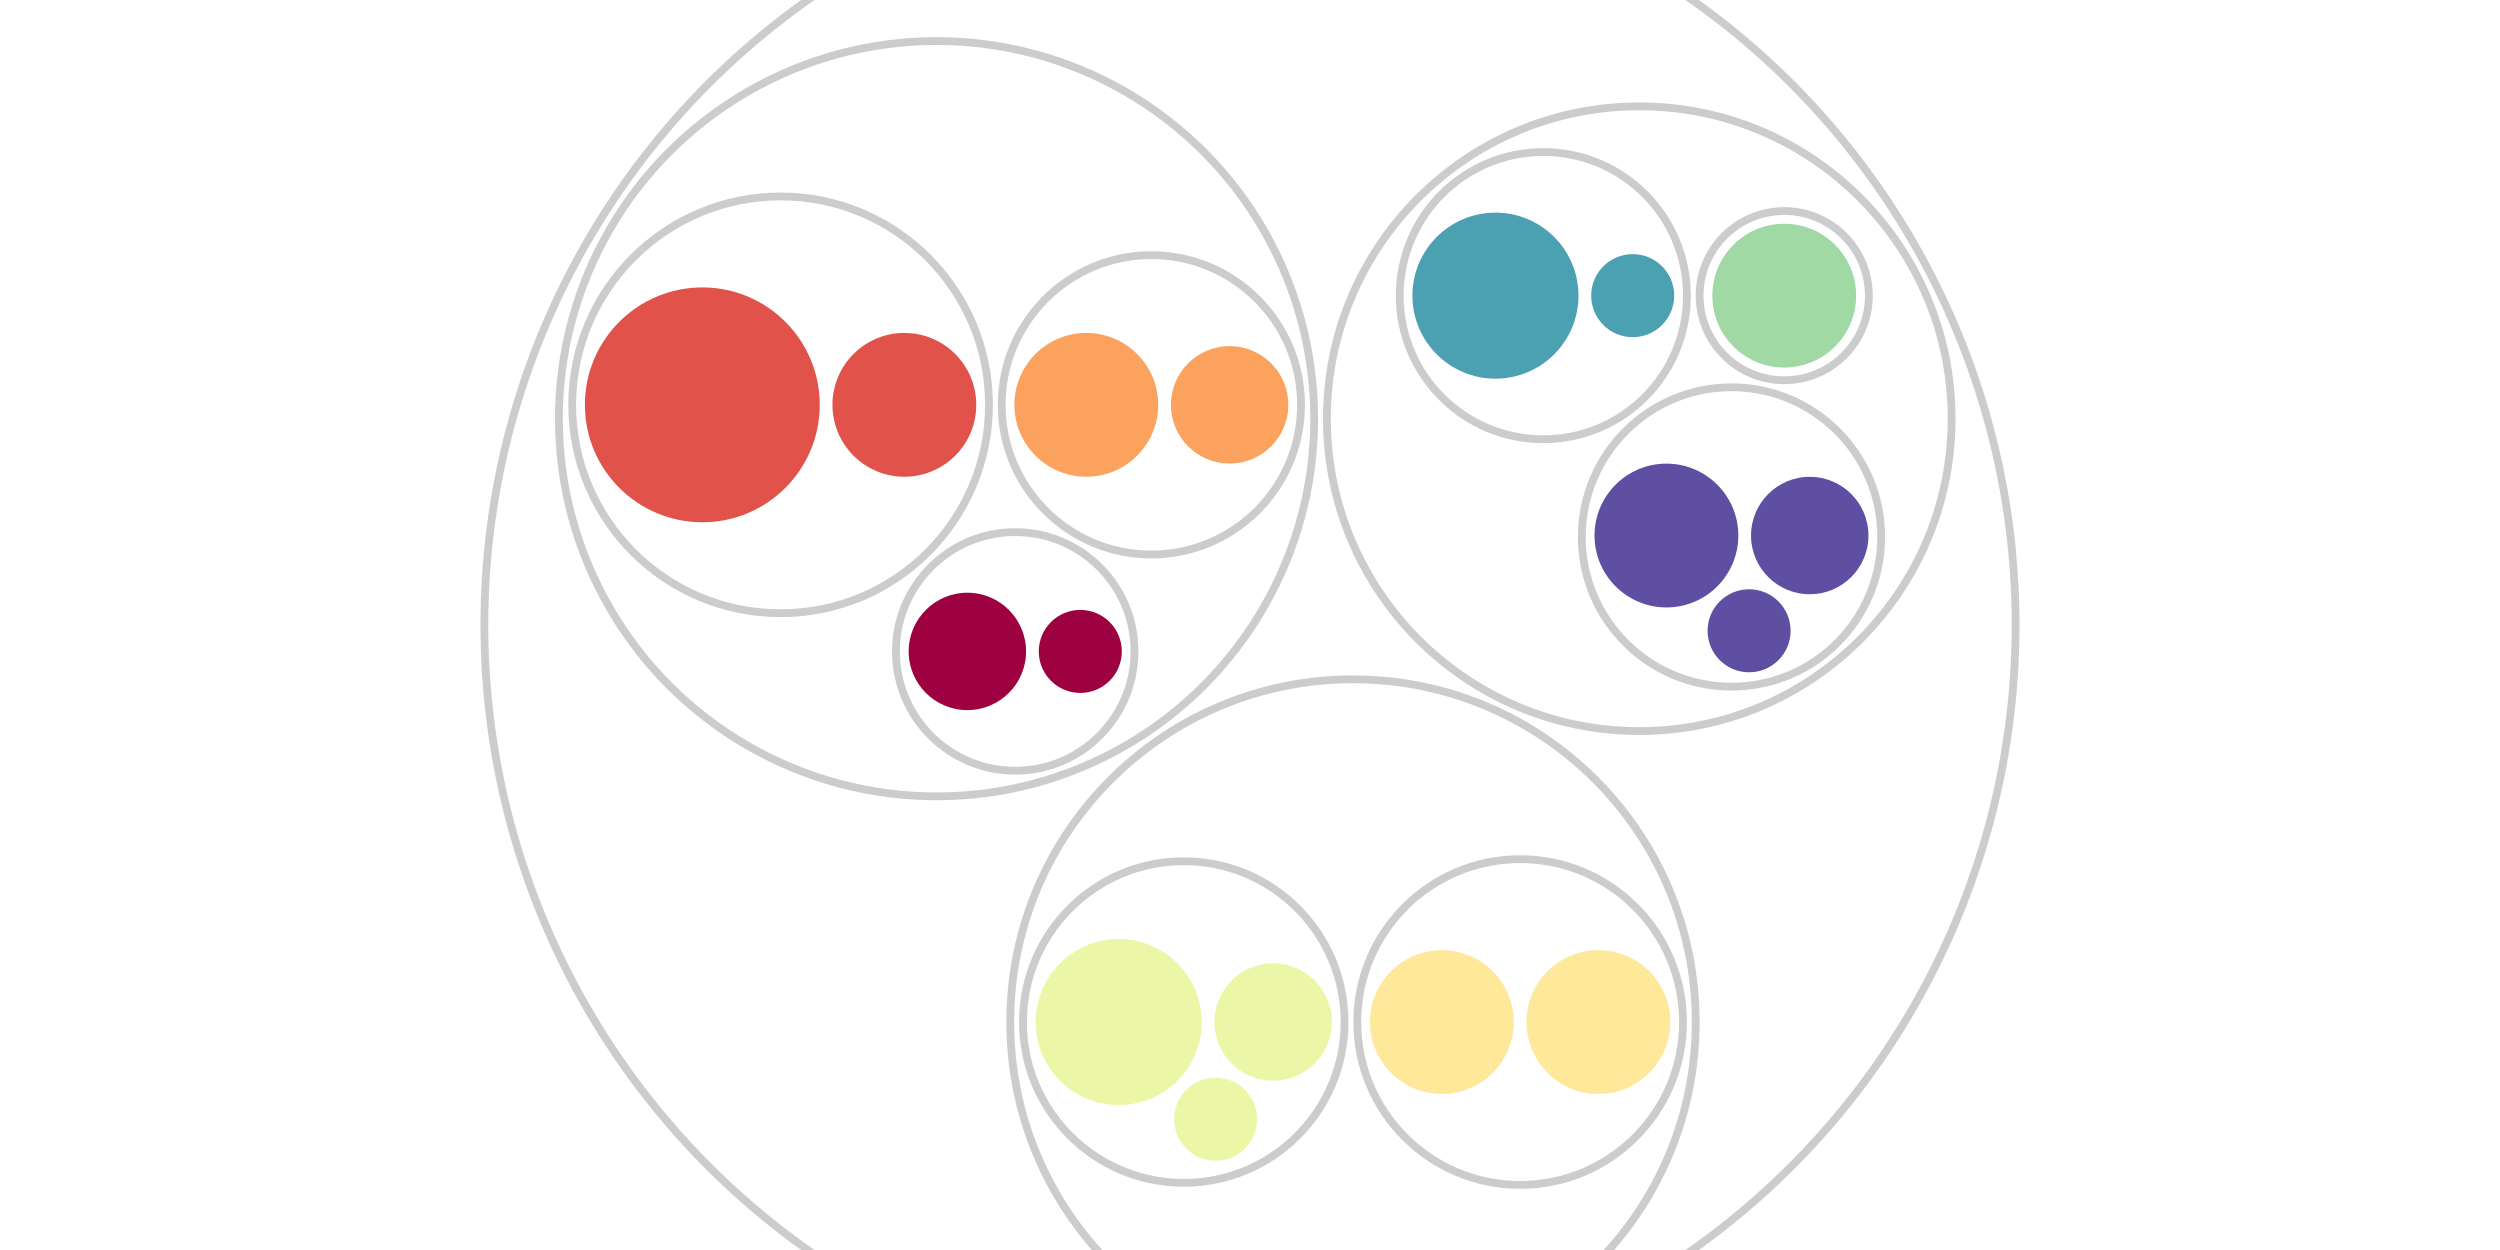 <svg id="Layer_1" data-name="Layer 1" xmlns="http://www.w3.org/2000/svg" xmlns:xlink="http://www.w3.org/1999/xlink" width="320" height="160" viewBox="0 0 320 160">
  <defs>
    <style>
      .cls-1, .cls-4 {
        fill: none;
      }

      .cls-2 {
        fill: #fff;
      }

      .cls-3 {
        clip-path: url(#clip-path);
      }

      .cls-4 {
        stroke: #ccc;
      }

      .cls-5 {
        fill: #e1524a;
      }

      .cls-6 {
        fill: #fba35e;
      }

      .cls-7 {
        fill: #9e0142;
      }

      .cls-8 {
        fill: #4ba0b1;
      }

      .cls-9 {
        fill: #a0d9a3;
      }

      .cls-10 {
        fill: #5e4fa2;
      }

      .cls-11 {
        fill: #ebf7a6;
      }

      .cls-12 {
        fill: #fee89a;
      }
    </style>
    <clipPath id="clip-path">
      <rect class="cls-1" width="320" height="160"/>
    </clipPath>
  </defs>
  <rect id="backgorund" class="cls-2" width="320" height="160"/>
  <g class="cls-3">
    <g id="viz">
      <g id="nodes">
        <circle class="cls-4" cx="160" cy="80" r="98"/>
        <g id="B">
          <circle class="cls-4" cx="119.877" cy="53.594" r="48.34"/>
        </g>
        <g id="A">
          <circle class="cls-4" cx="209.826" cy="53.594" r="39.982"/>
        </g>
        <g id="C">
          <circle class="cls-4" cx="173.183" cy="130.821" r="43.87"/>
        </g>
        <g id="E">
          <circle class="cls-4" cx="99.915" cy="51.819" r="26.673"/>
        </g>
        <g id="F">
          <circle class="cls-4" cx="147.374" cy="51.819" r="19.159"/>
        </g>
        <g id="D">
          <circle class="cls-4" cx="129.949" cy="83.382" r="15.269"/>
        </g>
        <g id="L">
          <circle class="cls-4" cx="197.544" cy="37.843" r="18.381"/>
        </g>
        <g id="I">
          <circle class="cls-4" cx="228.383" cy="37.843" r="10.831"/>
        </g>
        <g id="M">
          <circle class="cls-4" cx="221.63" cy="68.731" r="19.16"/>
        </g>
        <g id="H">
          <circle class="cls-4" cx="151.522" cy="130.821" r="20.582"/>
        </g>
        <g id="G">
          <circle class="cls-4" cx="194.579" cy="130.821" r="20.848"/>
        </g>
        <circle id="path0" class="cls-5" cx="89.898" cy="51.819" r="15.03"/>
        <g id="O">
          <circle id="path1" class="cls-5" cx="115.758" cy="51.819" r="9.204"/>
        </g>
        <circle id="path2" class="cls-6" cx="139.046" cy="51.819" r="9.204"/>
        <g id="P">
          <circle id="path3" class="cls-6" cx="157.392" cy="51.819" r="7.515"/>
        </g>
        <circle id="path4" class="cls-7" cx="123.822" cy="83.382" r="7.515"/>
        <g id="N">
          <circle id="path5" class="cls-7" cx="138.277" cy="83.382" r="5.314"/>
        </g>
        <circle id="path6" class="cls-8" cx="191.417" cy="37.843" r="10.627"/>
        <g id="F-2" data-name="F">
          <circle id="path7" class="cls-8" cx="208.985" cy="37.843" r="5.314"/>
        </g>
        <circle id="path8" class="cls-9" cx="228.383" cy="37.843" r="9.204"/>
        <circle id="path9" class="cls-10" cx="213.302" cy="68.548" r="9.204"/>
        <g id="U">
          <circle id="path10" class="cls-10" cx="231.647" cy="68.548" r="7.515"/>
        </g>
        <g id="V">
          <circle id="path11" class="cls-10" cx="223.883" cy="80.741" r="5.314"/>
        </g>
        <circle id="path12" class="cls-11" cx="143.194" cy="130.821" r="10.627"/>
        <g id="S">
          <circle id="path13" class="cls-11" cx="162.963" cy="130.821" r="7.515"/>
        </g>
        <g id="R">
          <circle id="path14" class="cls-11" cx="155.599" cy="143.26" r="5.314"/>
        </g>
        <g id="Q">
          <circle id="path15" class="cls-12" cx="184.561" cy="130.821" r="9.204"/>
        </g>
        <circle id="path16" class="cls-12" cx="204.596" cy="130.821" r="9.204"/>
      </g>
    </g>
  </g>
</svg>
